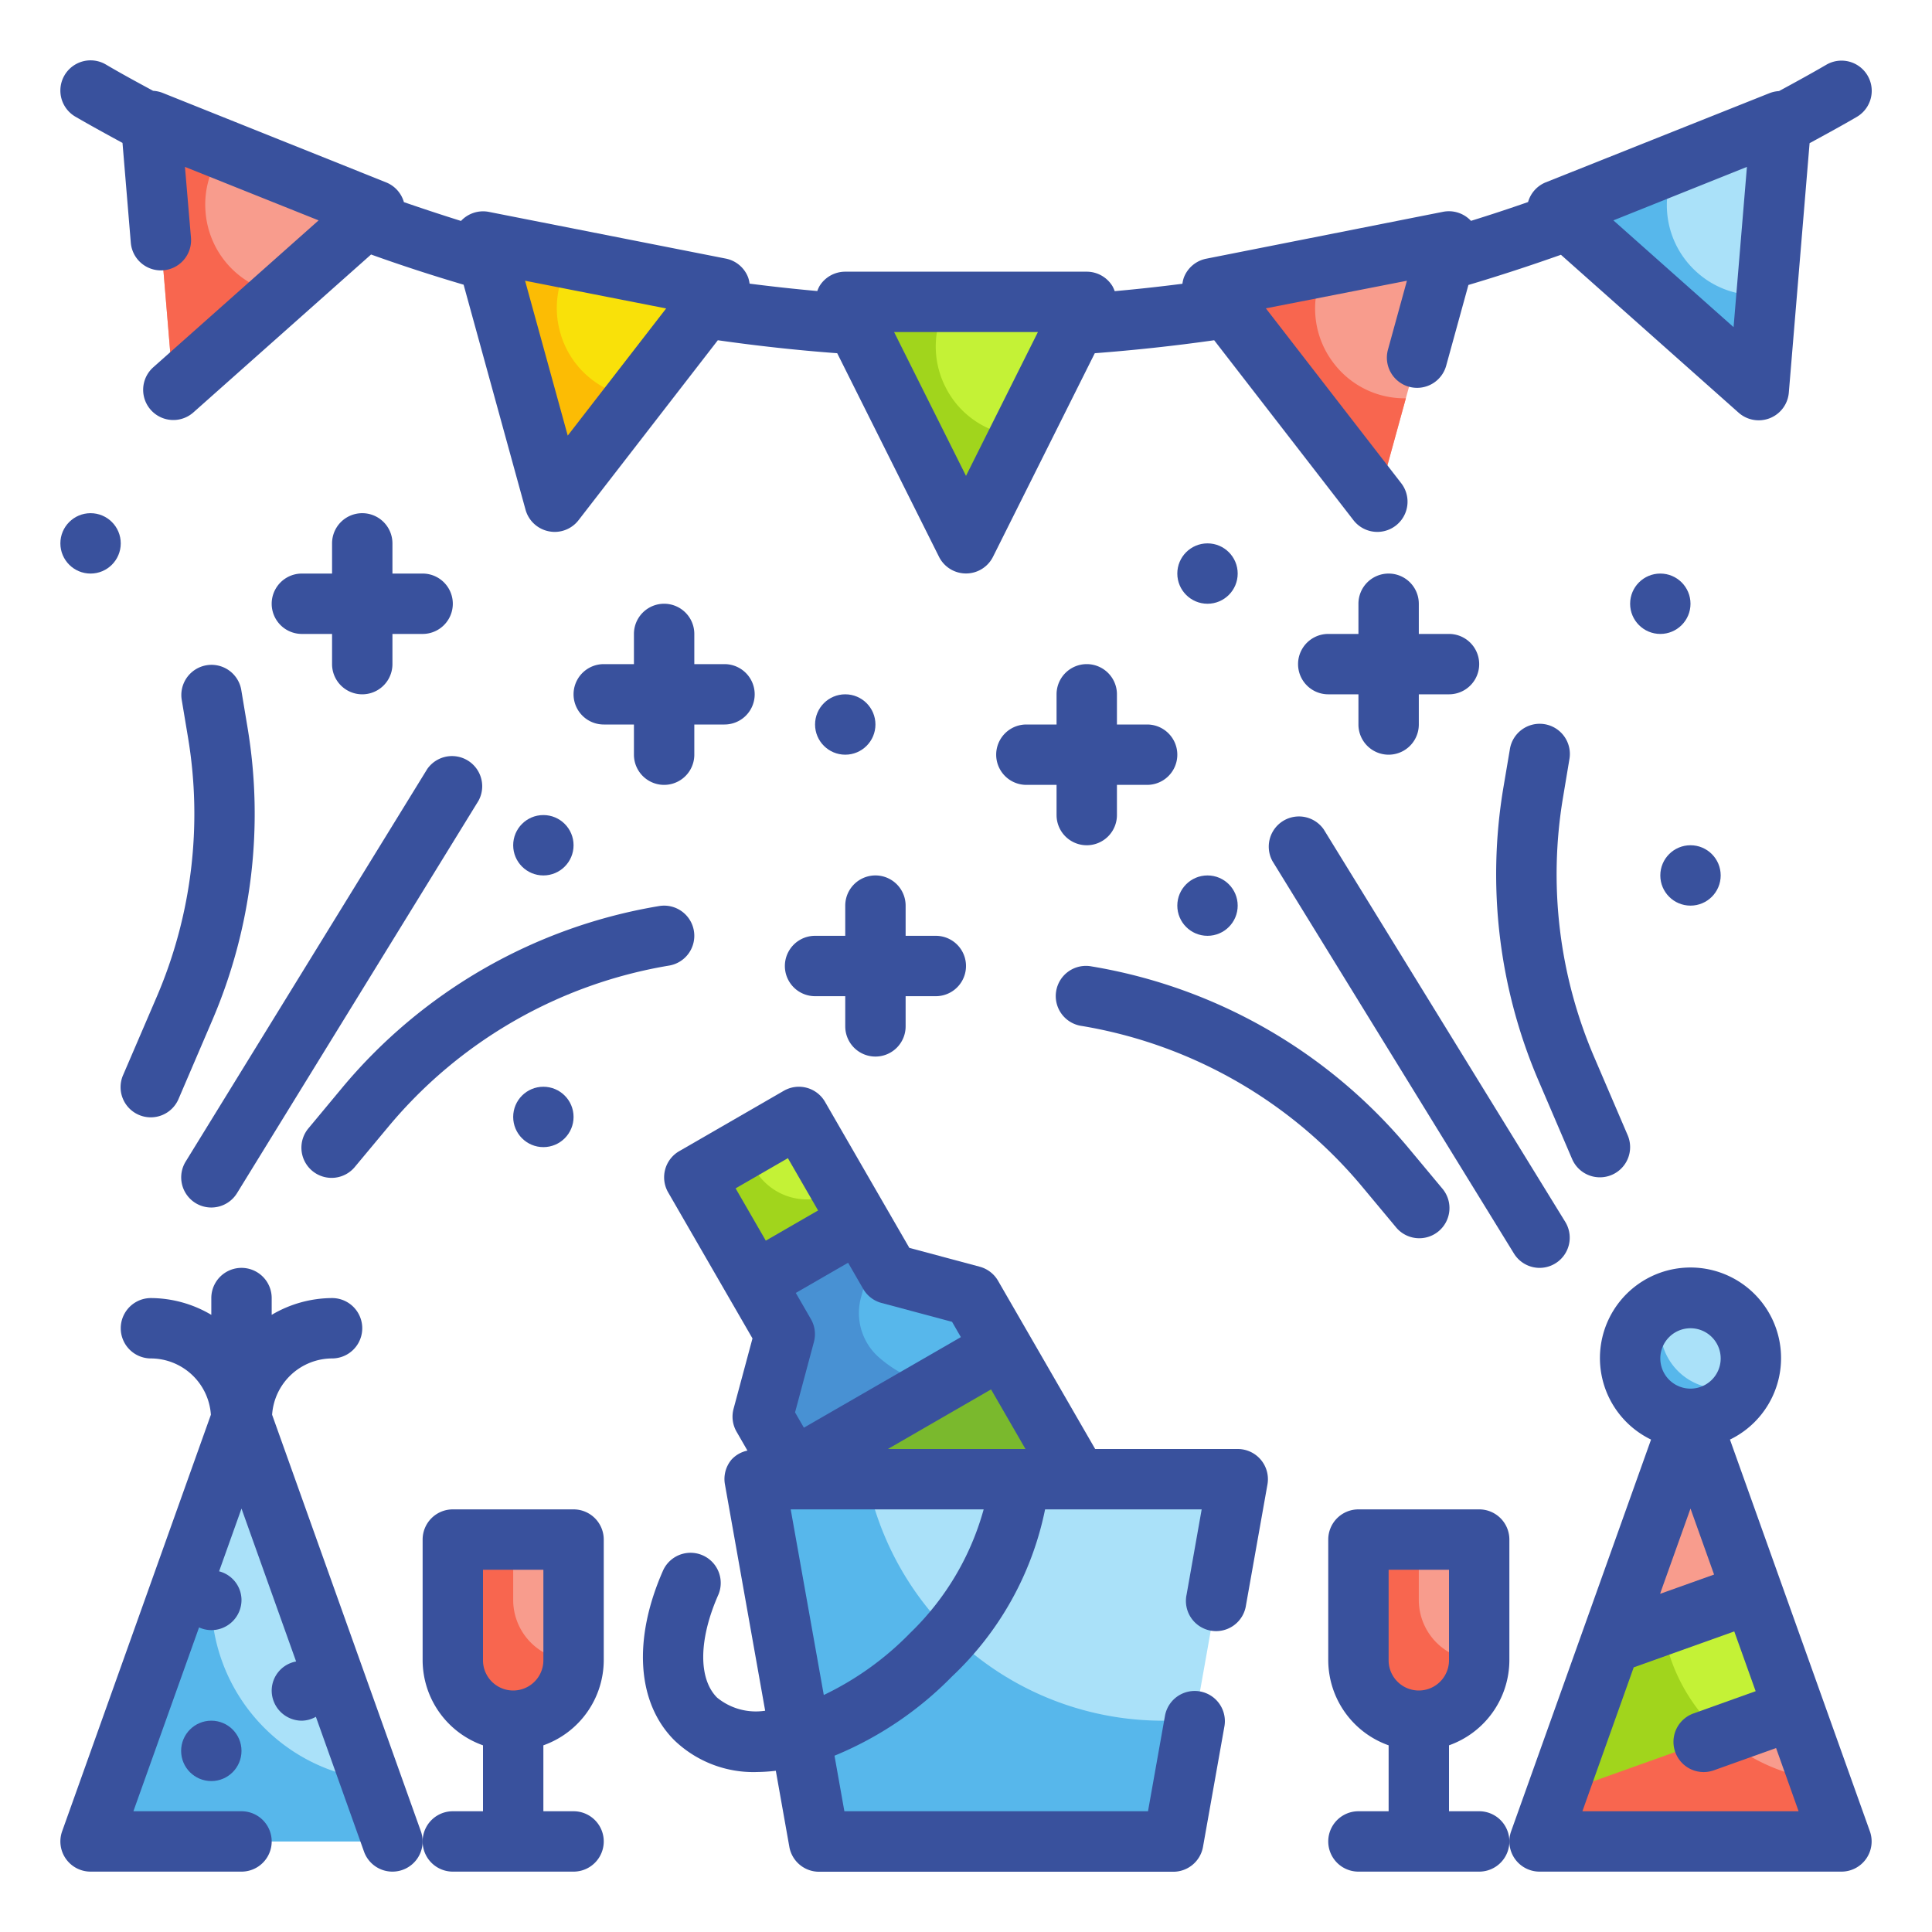 <svg xmlns="http://www.w3.org/2000/svg"  viewBox="0 0 64 64" width="96px" height="96px"><g data-name="Fill Outline"><polygon fill="#c4f236" points="32 18 28 10 36 10 32 18"/><polygon fill="#f89c8d" points="45.627 16.624 40.152 9.551 48 8 45.627 16.624"/><polygon fill="#aae1f9" points="58.257 12.913 51.572 6.971 59 4 58.257 12.913"/><polygon fill="#f9e109" points="18.373 16.624 23.848 9.551 16 8 18.373 16.624"/><polygon fill="#f89c8d" points="5.743 12.913 12.428 6.971 5 4 5.743 12.913"/><polygon fill="#57b7eb" points="29.464 42.196 28.464 40.464 25 42.464 26 44.196 25.268 46.928 30.268 55.588 37.196 51.588 32.196 42.928 29.464 42.196"/><path fill="#4891d3" d="M29.065,44.919a1.959,1.959,0,0,1-.538-1.957l.437-1.632-.5-.866-3.464,2L26,44.2l-.732,2.732,5,8.66,6.928-4-3.482-6.03A4.16,4.16,0,0,1,29.065,44.919Z"/><rect width="8" height="4" x="26.732" y="46.392" fill="#c4f236" transform="rotate(-30 30.731 48.392)"/><path fill="#7ab92d" d="M33.714,45.558a4.157,4.157,0,0,1-2.672.346L26.268,48.66l2,3.464,6.928-4Z"/><path fill="#f89c8d" d="M45,51h4a0,0,0,0,1,0,0v4a2,2,0,0,1-2,2h0a2,2,0,0,1-2-2V51A0,0,0,0,1,45,51Z"/><path fill="#f89c8d" d="M15,51h4a0,0,0,0,1,0,0v4a2,2,0,0,1-2,2h0a2,2,0,0,1-2-2V51A0,0,0,0,1,15,51Z"/><polygon fill="#aae1f9" points="38.867 61 27.133 61 25 49 41 49 38.867 61"/><rect width="4" height="4" x="23.732" y="37.732" fill="#c4f236" transform="rotate(-30 25.732 39.733)"/><path fill="#f8664f" d="M47,53V51H45v4a2,2,0,0,0,4,0A2,2,0,0,1,47,53Z"/><path fill="#f8664f" d="M17,53V51H15v4a2,2,0,0,0,4,0A2,2,0,0,1,17,53Z"/><path fill="#57b7eb" d="M38.512,57a9.994,9.994,0,0,1-9.789-8H25l2.133,12H38.867l.711-4Z"/><path fill="#a1d51c" d="M27.732,39.464A2,2,0,0,1,25,38.732l-.384-.665L23,39l2,3.464,3.464-2L27.848,39.4Z"/><g><polygon fill="#f89c8d" points="61 61 51 61 56 47 61 61"/><polygon fill="#c4f236" points="58.059 52.765 53.339 54.45 51.556 59.444 59.439 56.629 58.059 52.765"/><circle cx="56" cy="45" r="2" fill="#aae1f9"/><path fill="#f8664f" d="M55,53V49.8L51,61H61l-.732-2.049A6,6,0,0,1,55,53Z"/><path fill="#a1d51c" d="M57.047,57.483a5.955,5.955,0,0,1-1.97-3.653l-1.738.62-.426,1.194-1.357,3.8Z"/><path fill="#57b7eb" d="M57,46a1.992,1.992,0,0,1-1.82-2.82,2,2,0,1,0,2.64,2.64A1.99,1.99,0,0,1,57,46Z"/></g><polygon fill="#aae1f9" points="13 61 3 61 8 47 13 61"/><path fill="#a1d51c" d="M31.317,12.814A2.964,2.964,0,0,1,31.392,10H28l4,8,1.778-3.557A2.938,2.938,0,0,1,31.317,12.814Z"/><path fill="#f8664f" d="M44.184,12.036a2.963,2.963,0,0,1-.258-3.231l-3.774.746,5.475,7.073.944-3.43A2.945,2.945,0,0,1,44.184,12.036Z"/><path fill="#57b7eb" d="M56.214,9.02a2.974,2.974,0,0,1-.631-3.653l-4.011,1.6,6.685,5.942.263-3.152A2.939,2.939,0,0,1,56.214,9.02Z"/><path fill="#fcbc04" d="M18.554,11a2.954,2.954,0,0,1,.375-2.417L16,8l2.373,8.624,2.676-3.458A2.962,2.962,0,0,1,18.554,11Z"/><path fill="#f8664f" d="M6.81,7.03a2.952,2.952,0,0,1,.606-2.064L5,4l.743,8.913L9.319,9.734A2.977,2.977,0,0,1,6.81,7.03Z"/><path fill="#57b7eb" d="M7,53V49.8L3,61H13l-.732-2.049A6,6,0,0,1,7,53Z"/><g data-name="Outline copy"><path fill="#39519d" d="M2.494,3.863c.517.3,1.04.586,1.564.871L4.334,8.05a1,1,0,0,0,1.993-.166l-.2-2.355L10.554,7.3,5.078,12.166a1,1,0,1,0,1.329,1.495l5.885-5.23q1.5.539,3.066,1l2.051,7.454a1,1,0,0,0,.771.715.975.975,0,0,0,.194.02,1,1,0,0,0,.791-.388l4.614-5.961c1.333.19,2.657.334,3.955.43l3.371,6.742a1,1,0,0,0,1.79,0l3.371-6.742c1.3-.1,2.622-.24,3.955-.43l4.614,5.961a1,1,0,1,0,1.582-1.225l-4.484-5.793L46.606,9.3l-.628,2.282a1,1,0,0,0,1.929.531l.736-2.673c1.038-.309,2.062-.645,3.065-1l5.885,5.23a1,1,0,0,0,.664.253,1,1,0,0,0,1-.917l.688-8.263c.524-.285,1.047-.569,1.564-.871a1,1,0,0,0-1.012-1.726c-.516.3-1.041.588-1.565.871a1.05,1.05,0,0,0-.3.063L51.2,6.042a1,1,0,0,0-.581.651q-.934.327-1.891.623a1,1,0,0,0-.923-.3L39.958,8.57a1,1,0,0,0-.743.63,1.033,1.033,0,0,0-.046.2q-1.131.145-2.243.245a1.04,1.04,0,0,0-.075-.167A1,1,0,0,0,36,9H28a1,1,0,0,0-.851.474,1.04,1.04,0,0,0-.075.167q-1.113-.1-2.243-.245a1.033,1.033,0,0,0-.046-.2,1,1,0,0,0-.743-.63L16.194,7.019a1,1,0,0,0-.923.3q-.957-.3-1.891-.623a1,1,0,0,0-.581-.651L5.372,3.071a1.05,1.05,0,0,0-.3-.063c-.524-.283-1.049-.567-1.565-.871A1,1,0,0,0,2.494,3.863ZM57.869,5.529l-.442,5.308L53.446,7.3ZM34.382,11,32,15.764,29.618,11Zm-12.315-.782-3.26,4.212L17.394,9.3Z"/><path fill="#39519d" d="M49,50H45a1,1,0,0,0-1,1v4a3,3,0,0,0,2,2.816V60H45a1,1,0,0,0,0,2h4a1,1,0,0,0,0-2H48V57.816A3,3,0,0,0,50,55V51A1,1,0,0,0,49,50Zm-1,5a1,1,0,0,1-2,0V52h2Z"/><path fill="#39519d" d="M19,50H15a1,1,0,0,0-1,1v4a3,3,0,0,0,2,2.816V60H15a1,1,0,0,0,0,2h4a1,1,0,0,0,0-2H18V57.816A3,3,0,0,0,20,55V51A1,1,0,0,0,19,50Zm-1,5a1,1,0,0,1-2,0V52h2Z"/><path fill="#39519d" d="M41,48H36.279l-3.217-5.572a1,1,0,0,0-.607-.466l-2.332-.625-.793-1.373-2-3.464a1,1,0,0,0-1.366-.366l-3.464,2a1,1,0,0,0-.366,1.366l2,3.464.793,1.373L24.3,46.669a1,1,0,0,0,.1.759l.36.625a.984.984,0,0,0-.529.3,1,1,0,0,0-.217.817l1.333,7.5a2.027,2.027,0,0,1-1.592-.434c-.628-.627-.611-1.936.044-3.415a1,1,0,0,0-1.828-.81c-1.014,2.287-.875,4.4.37,5.64A3.78,3.78,0,0,0,25.1,58.7a5.691,5.691,0,0,0,.6-.041l.448,2.52a1,1,0,0,0,.984.825H38.867a1,1,0,0,0,.984-.825l.711-4a1,1,0,0,0-1.969-.35L38.029,60H27.971l-.327-1.84a11.653,11.653,0,0,0,3.892-2.624A10.458,10.458,0,0,0,34.62,50h5.187l-.5,2.825a1,1,0,1,0,1.968.35l.711-4A1,1,0,0,0,41,48ZM29.412,48l3.418-1.974L33.97,48Zm2.126-4.213.292.507-5.2,3-.293-.507.625-2.332a1,1,0,0,0-.1-.759l-.5-.866,1.732-1,.5.866a1,1,0,0,0,.607.466ZM26.1,38.366l1,1.732-.866.5-.866.5-1-1.732Zm4.024,15.756a10.035,10.035,0,0,1-2.835,2.027L26.193,50h6.392A9.017,9.017,0,0,1,30.122,54.122Z"/><path fill="#39519d" d="M61.942,60.664l-1.561-4.371h0l-3.074-8.605a3,3,0,1,0-2.614,0L50.058,60.664A1,1,0,0,0,51,62H61a1,1,0,0,0,.942-1.336ZM56,44a1,1,0,1,1-1,1A1,1,0,0,1,56,44Zm.781,8.159-1.79.639L56,49.973ZM52.419,60l1.7-4.767,3.331-1.19.708,1.98L56.1,56.76a1,1,0,0,0,.672,1.884l2.063-.737L59.581,60Z"/><path fill="#39519d" d="M9.014,46.865A2,2,0,0,1,11,45a1,1,0,0,0,0-2,3.959,3.959,0,0,0-2,.556V43a1,1,0,0,0-2,0v.556A3.959,3.959,0,0,0,5,43a1,1,0,0,0,0,2,2,2,0,0,1,1.986,1.865l-4.928,13.8A1,1,0,0,0,3,62H8a1,1,0,0,0,0-2H4.419l2.175-6.09A.988.988,0,0,0,7,54a1,1,0,0,0,1-1,.986.986,0,0,0-.742-.948L8,49.973l1.809,5.066A.984.984,0,0,0,9,56a1,1,0,0,0,1,1,.981.981,0,0,0,.464-.129l1.594,4.465A1,1,0,0,0,13,62a1,1,0,0,0,.942-1.336Z"/><circle cx="7" cy="58" r="1" fill="#39519d"/><path fill="#39519d" d="M35.835,33.986a15.4,15.4,0,0,1,9.291,5.327l1.106,1.327a1,1,0,1,0,1.536-1.28l-1.106-1.327a17.386,17.386,0,0,0-10.5-6.019,1,1,0,1,0-.33,1.972Z"/><path fill="#39519d" d="M53,39a1,1,0,0,0,.919-1.394L52.81,35.019a15.361,15.361,0,0,1-1.035-8.59l.211-1.264a1,1,0,1,0-1.972-.33L49.8,26.1a17.35,17.35,0,0,0,1.169,9.707l1.109,2.587A1,1,0,0,0,53,39Z"/><path fill="#39519d" d="M51,42a1,1,0,0,0,.851-1.524l-8-13a1,1,0,0,0-1.7,1.048l8,13A1,1,0,0,0,51,42Z"/><path fill="#39519d" d="M36,28a1,1,0,0,0,1-1V26h1a1,1,0,0,0,0-2H37V23a1,1,0,0,0-2,0v1H34a1,1,0,0,0,0,2h1v1A1,1,0,0,0,36,28Z"/><path fill="#39519d" d="M29,35a1,1,0,0,0,1-1V33h1a1,1,0,0,0,0-2H30V30a1,1,0,0,0-2,0v1H27a1,1,0,0,0,0,2h1v1A1,1,0,0,0,29,35Z"/><path fill="#39519d" d="M46,19a1,1,0,0,0-1,1v1H44a1,1,0,0,0,0,2h1v1a1,1,0,0,0,2,0V23h1a1,1,0,0,0,0-2H47V20A1,1,0,0,0,46,19Z"/><circle cx="18" cy="37" r="1" fill="#39519d"/><circle cx="40" cy="30" r="1" fill="#39519d"/><circle cx="55" cy="20" r="1" fill="#39519d"/><path fill="#39519d" d="M22.986,30.835a1,1,0,0,0-1.151-.821,17.386,17.386,0,0,0-10.5,6.019L10.232,37.36a1,1,0,1,0,1.536,1.28l1.106-1.327a15.4,15.4,0,0,1,9.291-5.327A1,1,0,0,0,22.986,30.835Z"/><path fill="#39519d" d="M4.081,35.606a1,1,0,1,0,1.838.788l1.109-2.587A17.35,17.35,0,0,0,8.2,24.1l-.211-1.265a1,1,0,0,0-1.972.33l.211,1.264a15.361,15.361,0,0,1-1.035,8.59Z"/><path fill="#39519d" d="M6.476,39.852a1,1,0,0,0,1.376-.328l8-13a1,1,0,0,0-1.7-1.048l-8,13A1,1,0,0,0,6.476,39.852Z"/><path fill="#39519d" d="M23,24h1a1,1,0,0,0,0-2H23V21a1,1,0,0,0-2,0v1H20a1,1,0,0,0,0,2h1v1a1,1,0,0,0,2,0Z"/><path fill="#39519d" d="M12,17a1,1,0,0,0-1,1v1H10a1,1,0,0,0,0,2h1v1a1,1,0,0,0,2,0V21h1a1,1,0,0,0,0-2H13V18A1,1,0,0,0,12,17Z"/><circle cx="28" cy="24" r="1" fill="#39519d"/><circle cx="18" cy="28" r="1" fill="#39519d"/><circle cx="3" cy="18" r="1" fill="#39519d"/><circle cx="56" cy="29" r="1" fill="#39519d"/><circle cx="40" cy="19" r="1" fill="#39519d"/></g></g></svg>